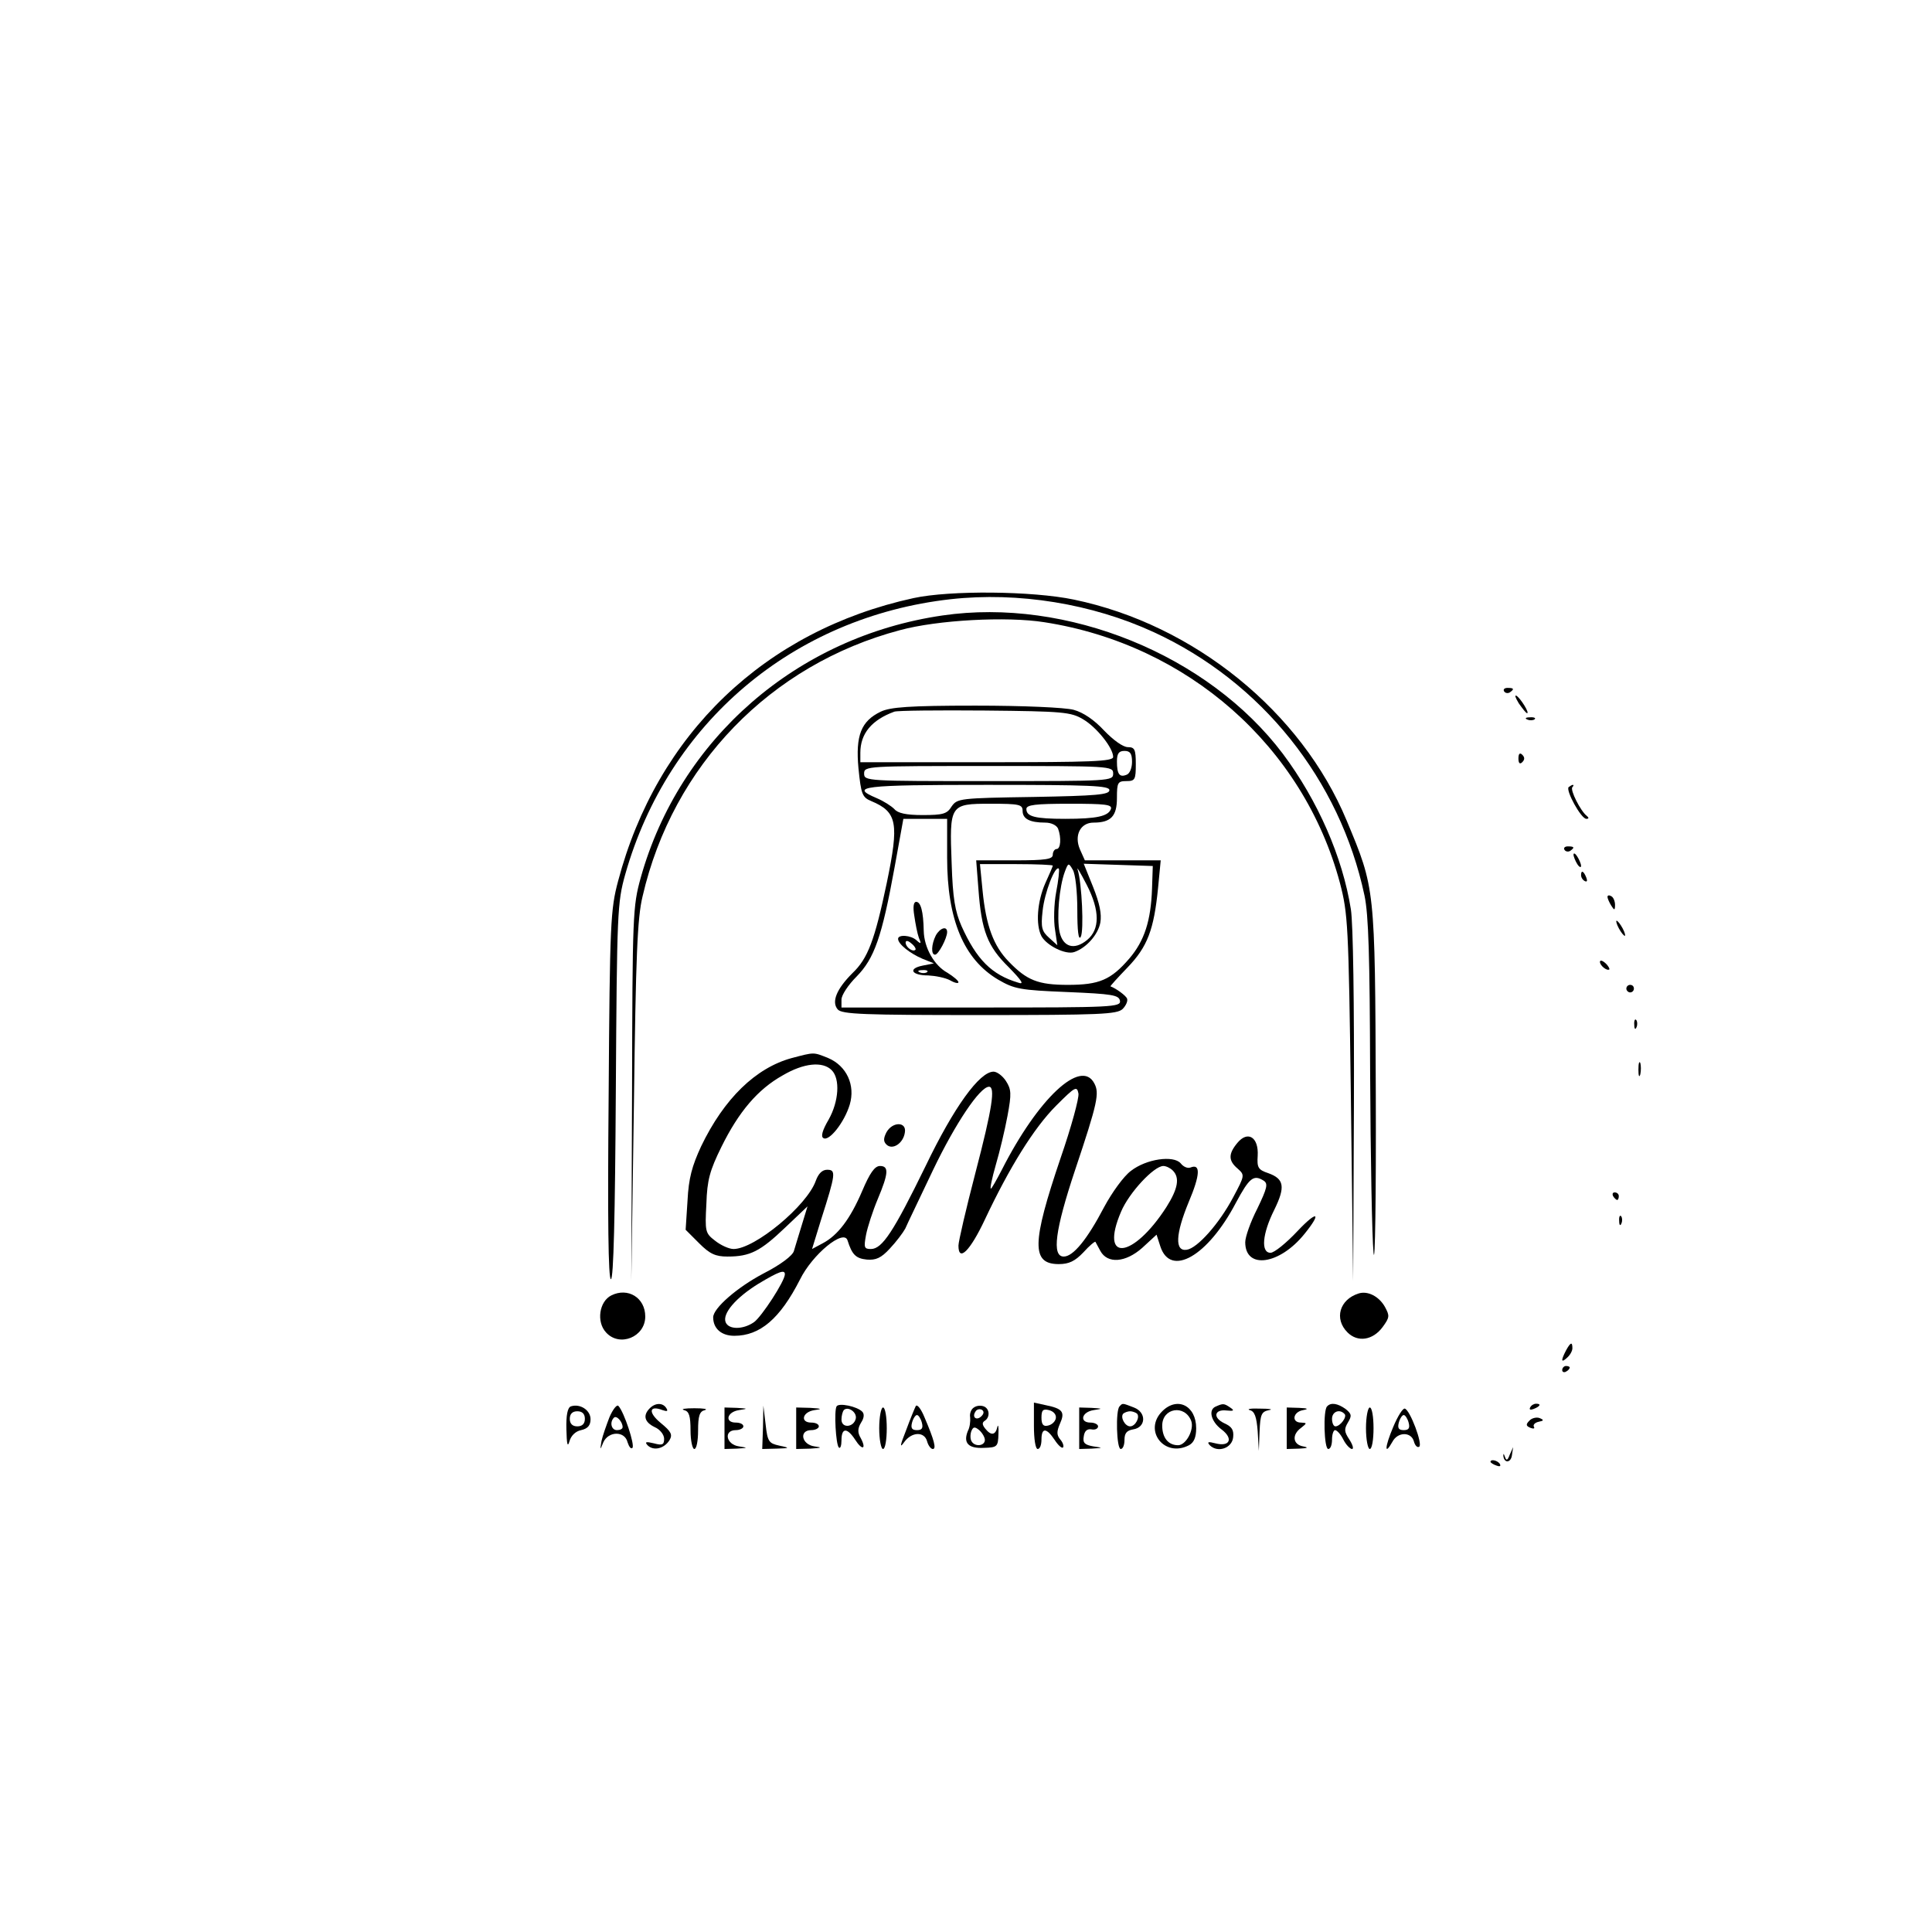 <?xml version="1.0" standalone="no"?>
<!DOCTYPE svg PUBLIC "-//W3C//DTD SVG 20010904//EN"
 "http://www.w3.org/TR/2001/REC-SVG-20010904/DTD/svg10.dtd">
<svg version="1.0" xmlns="http://www.w3.org/2000/svg"
 width="512pt" height="512pt" viewBox="0 0 512 512"
 preserveAspectRatio="xMidYMid meet">

<g transform="translate(0,512) scale(0.1,-0.1)"
fill="#000000" stroke="none">
<path d="M2421 3535 c-394 -86 -680 -360 -783 -750 -20 -75 -22 -110 -25 -567
-3 -329 -1 -488 6 -488 7 0 11 167 13 498 3 476 4 500 25 575 114 402 445 682
862 729 180 20 375 -12 538 -87 287 -132 494 -392 559 -698 11 -52 14 -163 15
-470 1 -221 5 -436 9 -477 4 -41 7 148 6 420 -2 550 -2 545 -77 725 -120 289
-405 520 -723 586 -110 23 -328 25 -425 4z"/>
<path d="M2498 3489 c-386 -56 -697 -327 -800 -695 -21 -76 -22 -96 -23 -574
l-2 -495 7 475 c5 387 9 488 23 545 80 347 339 614 682 705 99 27 283 37 383
21 380 -59 686 -329 783 -691 21 -81 23 -108 29 -570 l6 -485 2 460 c1 276 -2
486 -8 525 -22 139 -88 289 -180 412 -198 263 -573 415 -902 367z"/>
<path d="M3986 3288 c3 -5 10 -6 15 -3 13 9 11 12 -6 12 -8 0 -12 -4 -9 -9z"/>
<path d="M4025 3256 c10 -14 19 -26 22 -26 7 0 -17 39 -28 46 -6 3 -3 -5 6
-20z"/>
<path d="M2334 3234 c-52 -25 -67 -63 -59 -150 7 -69 10 -77 34 -87 69 -29 74
-58 41 -217 -32 -152 -50 -200 -91 -239 -42 -42 -56 -76 -39 -96 11 -13 70
-15 376 -15 320 0 364 2 379 16 9 9 14 21 12 27 -2 8 -30 28 -44 33 -2 0 19
23 45 50 53 55 70 100 81 211 l7 73 -101 0 -100 0 -13 29 c-16 37 1 71 36 71
46 0 62 17 62 65 0 41 2 45 25 45 23 0 25 4 25 45 0 39 -3 45 -21 45 -13 0
-39 19 -63 44 -26 28 -55 48 -81 55 -23 6 -131 11 -260 11 -176 0 -226 -4
-251 -16z m536 -20 c36 -21 80 -76 80 -100 0 -12 -60 -14 -335 -14 l-335 0 0
25 c0 51 30 87 90 109 8 3 116 4 240 3 207 -2 228 -4 260 -23z m130 -113 c0
-16 -6 -31 -14 -34 -19 -8 -26 1 -26 35 0 21 5 28 20 28 15 0 20 -7 20 -29z
m-50 -31 c0 -20 -7 -20 -330 -20 -323 0 -330 0 -330 20 0 20 7 20 330 20 323
0 330 0 330 -20z m-10 -44 c0 -12 -34 -15 -201 -18 -196 -3 -202 -4 -217 -25
-12 -20 -23 -23 -77 -23 -44 0 -66 5 -75 16 -8 8 -28 21 -47 29 -73 31 -38 35
292 35 276 0 325 -2 325 -14z m-230 -55 c0 -21 19 -31 60 -31 16 0 30 -7 34
-16 9 -24 7 -54 -4 -54 -5 0 -10 -7 -10 -15 0 -12 -18 -15 -101 -15 l-102 0 6
-77 c8 -110 24 -151 80 -206 36 -37 42 -47 25 -41 -70 21 -110 61 -150 150
-17 39 -23 73 -26 165 -6 157 -5 159 103 159 77 0 85 -2 85 -19z m234 5 c-7
-19 -37 -26 -121 -26 -80 0 -103 6 -103 26 0 11 23 14 115 14 94 0 113 -2 109
-14z m-434 -129 c0 -164 44 -269 135 -323 43 -25 58 -28 183 -33 120 -5 137
-8 140 -23 3 -17 -20 -18 -367 -18 l-371 0 0 21 c0 12 18 39 40 61 47 48 67
104 101 291 l23 127 58 0 58 0 0 -103z m280 -21 c0 -2 -9 -23 -20 -47 -21 -48
-26 -109 -10 -140 14 -25 64 -50 87 -42 32 11 63 46 69 78 4 23 -2 51 -19 94
l-25 62 92 -3 91 -3 -2 -60 c-3 -85 -20 -138 -60 -185 -49 -57 -80 -70 -163
-70 -79 0 -109 12 -157 62 -40 41 -60 95 -69 187 l-7 71 97 0 c53 0 96 -2 96
-4z m65 -118 c0 -54 3 -81 9 -71 9 16 3 143 -8 178 -4 11 7 -7 24 -40 35 -68
35 -118 1 -146 -34 -28 -64 -19 -73 21 -8 38 -1 120 14 160 9 24 10 24 21 5 7
-11 12 -58 12 -107z m-56 48 c-6 -32 -7 -77 -3 -100 l6 -41 -22 20 c-19 17
-22 27 -17 71 5 48 33 121 43 112 2 -3 -1 -31 -7 -62z"/>
<path d="M2423 2693 c3 -21 8 -47 12 -58 7 -16 6 -18 -6 -7 -15 14 -49 16 -49
4 0 -14 32 -39 65 -53 l30 -12 -30 -6 c-40 -8 -29 -26 15 -26 19 -1 45 -6 58
-13 12 -7 22 -9 22 -5 0 4 -13 15 -29 25 -35 19 -62 66 -63 111 -1 52 -8 77
-20 77 -7 0 -9 -13 -5 -37z m3 -90 c-7 -7 -26 7 -26 19 0 6 6 6 15 -2 9 -7 13
-15 11 -17z m31 -59 c-3 -3 -12 -4 -19 -1 -8 3 -5 6 6 6 11 1 17 -2 13 -5z"/>
<path d="M2480 2641 c-12 -24 -13 -51 -2 -51 9 0 32 44 32 60 0 17 -19 11 -30
-9z"/>
<path d="M4048 3213 c7 -3 16 -2 19 1 4 3 -2 6 -13 5 -11 0 -14 -3 -6 -6z"/>
<path d="M4024 3110 c0 -13 4 -16 10 -10 7 7 7 13 0 20 -6 6 -10 3 -10 -10z"/>
<path d="M4157 3034 c-8 -9 33 -84 47 -84 7 0 7 3 1 8 -16 12 -45 69 -38 76 3
3 4 6 1 6 -2 0 -7 -3 -11 -6z"/>
<path d="M4146 2868 c3 -5 10 -6 15 -3 13 9 11 12 -6 12 -8 0 -12 -4 -9 -9z"/>
<path d="M4170 2855 c0 -5 5 -17 10 -25 5 -8 10 -10 10 -5 0 6 -5 17 -10 25
-5 8 -10 11 -10 5z"/>
<path d="M4190 2801 c0 -6 4 -13 10 -16 6 -3 7 1 4 9 -7 18 -14 21 -14 7z"/>
<path d="M4260 2743 c0 -4 5 -15 10 -23 8 -13 10 -13 10 2 0 9 -4 20 -10 23
-5 3 -10 3 -10 -2z"/>
<path d="M4290 2660 c6 -11 13 -20 16 -20 2 0 0 9 -6 20 -6 11 -13 20 -16 20
-2 0 0 -9 6 -20z"/>
<path d="M4240 2571 c0 -10 19 -25 25 -20 1 2 -3 10 -11 17 -8 7 -14 8 -14 3z"/>
<path d="M4310 2500 c0 -5 5 -10 10 -10 6 0 10 5 10 10 0 6 -4 10 -10 10 -5 0
-10 -4 -10 -10z"/>
<path d="M4331 2404 c0 -11 3 -14 6 -6 3 7 2 16 -1 19 -3 4 -6 -2 -5 -13z"/>
<path d="M2098 2316 c-95 -26 -179 -107 -240 -234 -24 -52 -33 -84 -36 -144
l-5 -77 36 -36 c28 -28 43 -35 75 -35 60 0 87 14 153 77 l59 56 -15 -49 c-8
-27 -18 -58 -21 -69 -3 -12 -34 -36 -81 -60 -70 -37 -133 -92 -133 -116 0 -30
22 -49 56 -49 68 0 121 45 174 149 33 67 116 135 126 104 12 -38 22 -48 51
-51 24 -2 38 4 61 29 17 18 35 42 41 53 5 12 39 82 74 156 59 123 124 220 148
220 17 0 9 -56 -36 -228 -25 -96 -45 -182 -45 -193 0 -45 31 -14 70 69 65 138
130 243 189 302 50 50 55 53 59 32 2 -12 -19 -89 -47 -170 -77 -227 -78 -282
-5 -282 27 0 43 8 65 31 16 18 31 30 32 28 1 -2 7 -13 13 -24 19 -35 67 -31
111 8 l38 35 10 -31 c27 -83 126 -26 200 115 36 67 47 76 74 59 12 -8 9 -20
-17 -74 -18 -35 -32 -75 -32 -89 0 -73 91 -60 157 22 47 58 34 63 -18 8 -30
-32 -62 -58 -72 -58 -26 0 -22 50 10 114 30 61 26 82 -16 97 -27 9 -30 15 -28
46 3 49 -26 68 -54 34 -24 -29 -24 -47 1 -68 19 -17 19 -18 -12 -76 -37 -70
-95 -135 -123 -139 -32 -5 -30 41 5 126 31 73 32 103 5 92 -8 -3 -19 2 -26 11
-19 22 -91 12 -132 -20 -19 -14 -50 -57 -71 -96 -45 -86 -82 -131 -107 -131
-32 0 -23 70 30 229 60 179 65 204 51 230 -35 67 -149 -40 -245 -229 -14 -27
-27 -50 -29 -50 -3 0 3 28 13 63 10 34 24 92 31 130 11 59 10 70 -4 92 -9 14
-24 25 -33 25 -37 0 -105 -94 -180 -250 -85 -174 -115 -220 -145 -220 -18 0
-19 4 -13 37 4 21 18 64 31 95 29 69 30 88 6 88 -14 0 -27 -19 -47 -66 -32
-75 -65 -118 -105 -139 l-28 -15 24 78 c39 122 40 132 16 132 -13 0 -23 -10
-30 -29 -23 -66 -162 -181 -218 -181 -12 0 -34 10 -49 22 -26 20 -27 24 -23
98 2 63 9 88 40 151 46 93 96 152 162 189 56 33 106 38 130 14 23 -23 19 -83
-8 -131 -17 -29 -21 -45 -14 -49 15 -10 56 42 70 89 15 51 -8 102 -57 123 -40
16 -36 16 -97 0z m1010 -298 c19 -19 14 -48 -17 -97 -89 -138 -178 -147 -120
-12 21 50 87 121 112 121 7 0 18 -5 25 -12z m-1028 -275 c0 -18 -62 -113 -82
-127 -29 -20 -67 -20 -75 0 -9 23 27 65 87 102 55 33 70 38 70 25z"/>
<path d="M4342 2285 c0 -16 2 -22 5 -12 2 9 2 23 0 30 -3 6 -5 -1 -5 -18z"/>
<path d="M2349 2119 c-8 -16 -8 -24 0 -32 16 -16 45 3 49 32 5 29 -33 29 -49
0z"/>
<path d="M4275 1950 c3 -5 8 -10 11 -10 2 0 4 5 4 10 0 6 -5 10 -11 10 -5 0
-7 -4 -4 -10z"/>
<path d="M4291 1884 c0 -11 3 -14 6 -6 3 7 2 16 -1 19 -3 4 -6 -2 -5 -13z"/>
<path d="M1620 1687 c-32 -16 -40 -70 -14 -98 36 -40 104 -12 104 42 0 50 -46
78 -90 56z"/>
<path d="M3600 1692 c-50 -16 -65 -67 -29 -103 27 -27 67 -21 93 14 19 26 19
30 6 54 -16 28 -46 43 -70 35z"/>
<path d="M4150 1541 c-14 -27 -13 -34 3 -19 8 7 14 18 14 25 0 18 -5 16 -17
-6z"/>
<path d="M4140 1489 c0 -5 5 -7 10 -4 6 3 10 8 10 11 0 2 -4 4 -10 4 -5 0 -10
-5 -10 -11z"/>
<path d="M1513 1393 c-9 -3 -13 -24 -12 -61 1 -39 3 -49 8 -32 4 15 16 27 31
30 18 4 25 13 25 29 0 24 -28 42 -52 34z m37 -33 c0 -13 -7 -20 -20 -20 -13 0
-20 7 -20 20 0 13 7 20 20 20 13 0 20 -7 20 -20z"/>
<path d="M1615 1364 c-8 -21 -18 -49 -21 -63 -4 -25 -4 -25 5 -3 14 30 57 30
64 0 4 -12 9 -19 13 -15 7 7 -22 95 -37 111 -4 5 -15 -9 -24 -30z m35 -26 c0
-5 -7 -8 -15 -8 -15 0 -20 21 -8 33 7 7 23 -11 23 -25z"/>
<path d="M1722 1388 c-19 -19 -14 -37 13 -50 14 -6 25 -20 25 -31 0 -16 -5
-18 -27 -12 -21 5 -25 4 -17 -5 16 -16 44 -9 58 13 9 15 5 23 -23 46 -34 28
-31 48 5 34 12 -4 15 -3 10 5 -9 15 -29 15 -44 0z"/>
<path d="M2217 1393 c-7 -12 -2 -101 6 -109 4 -4 7 5 7 19 0 34 15 34 36 2 19
-30 31 -26 15 4 -9 15 -8 26 1 41 8 12 9 23 3 29 -14 14 -62 24 -68 14z m51
-32 c-5 -24 -38 -27 -38 -3 0 10 3 21 6 25 11 11 35 -5 32 -22z"/>
<path d="M2427 1394 c-3 -6 -15 -35 -26 -65 -16 -40 -17 -48 -5 -31 20 28 54
29 61 2 3 -11 10 -20 15 -20 10 0 4 23 -22 84 -9 22 -19 35 -23 30z m16 -44
c4 -15 0 -20 -13 -20 -13 0 -17 5 -13 20 3 11 9 20 13 20 4 0 10 -9 13 -20z"/>
<path d="M2581 1390 c-7 -4 -12 -16 -10 -26 1 -11 -1 -27 -6 -36 -13 -32 1
-47 42 -45 36 1 38 3 39 37 1 19 -1 27 -3 18 -5 -22 -17 -23 -32 -4 -8 10 -9
16 -1 21 14 9 13 32 -3 38 -8 3 -19 2 -26 -3z m20 -23 c-13 -13 -26 -3 -16 12
3 6 11 8 17 5 6 -4 6 -10 -1 -17z m9 -63 c0 -16 -26 -19 -35 -4 -4 6 -4 18 -1
27 5 12 9 13 21 3 8 -7 15 -19 15 -26z"/>
<path d="M2740 1341 c0 -34 4 -61 10 -61 6 0 10 11 10 25 0 32 13 32 35 -1 9
-14 19 -23 22 -20 3 3 0 13 -7 21 -10 12 -10 21 -1 42 14 31 7 40 -37 49 l-32
7 0 -62z m58 20 c-2 -9 -11 -17 -21 -19 -12 -3 -17 3 -17 21 0 20 4 24 20 20
12 -3 20 -12 18 -22z"/>
<path d="M2967 1393 c-11 -10 -8 -113 3 -113 6 0 10 11 10 24 0 18 6 25 23 28
34 5 36 45 2 58 -31 12 -30 12 -38 3z m46 -19 c9 -9 -4 -34 -18 -34 -14 0 -27
25 -18 34 4 3 12 6 18 6 6 0 14 -3 18 -6z"/>
<path d="M3080 1380 c-51 -51 6 -124 71 -90 13 7 19 21 19 45 0 60 -50 85 -90
45z m77 -26 c8 -23 -14 -64 -35 -64 -26 0 -42 20 -42 52 0 47 60 57 77 12z"/>
<path d="M3223 1393 c-22 -8 -14 -40 14 -61 32 -24 23 -47 -16 -37 -19 5 -23
4 -15 -5 21 -21 59 -8 62 21 2 19 -3 28 -23 37 -32 15 -27 38 6 34 19 -2 21 0
9 8 -16 11 -19 11 -37 3z"/>
<path d="M3517 1393 c-11 -10 -8 -113 3 -113 6 0 10 11 10 25 0 14 4 25 8 25
5 0 15 -11 22 -25 7 -14 18 -25 23 -25 5 0 2 11 -7 25 -14 21 -14 28 -4 45 11
18 10 23 -6 36 -21 15 -39 18 -49 7z m46 -20 c8 -7 -11 -33 -24 -33 -5 0 -9 9
-9 20 0 19 20 27 33 13z"/>
<path d="M4055 1390 c-3 -6 1 -7 9 -4 18 7 21 14 7 14 -6 0 -13 -4 -16 -10z"/>
<path d="M1813 1383 c13 -3 17 -15 17 -54 0 -27 5 -49 10 -49 6 0 10 22 10 49
0 39 4 51 18 54 9 3 -3 5 -28 5 -25 0 -37 -2 -27 -5z"/>
<path d="M1920 1335 l0 -55 33 1 c30 2 30 2 5 6 -34 5 -41 43 -8 43 11 0 20 5
20 10 0 6 -9 10 -20 10 -30 0 -24 28 8 33 25 4 25 4 -5 6 l-33 1 0 -55z"/>
<path d="M2022 1338 l-2 -58 38 1 c36 1 36 2 7 8 -27 6 -31 10 -36 56 l-6 50
-1 -57z"/>
<path d="M2110 1335 l0 -55 38 1 c30 2 32 3 10 6 -34 5 -41 43 -8 43 11 0 20
5 20 10 0 6 -9 10 -20 10 -30 0 -24 28 8 33 22 3 20 4 -10 6 l-38 1 0 -55z"/>
<path d="M2330 1335 c0 -30 5 -55 10 -55 6 0 10 25 10 55 0 30 -4 55 -10 55
-5 0 -10 -25 -10 -55z"/>
<path d="M2860 1335 l0 -55 33 1 c31 2 31 2 4 6 -22 4 -28 9 -25 26 2 15 9 21
21 19 9 -2 17 2 17 8 0 5 -9 10 -20 10 -30 0 -24 28 8 33 25 4 25 4 -5 6 l-33
1 0 -55z"/>
<path d="M3312 1383 c13 -3 18 -18 21 -56 l3 -52 2 52 c2 45 5 52 25 56 12 2
2 4 -23 4 -25 1 -37 -1 -28 -4z"/>
<path d="M3410 1335 l0 -55 33 1 c23 1 26 3 10 6 -27 5 -30 31 -5 49 16 13 16
13 0 14 -26 0 -22 28 5 33 16 3 13 5 -10 6 l-33 1 0 -55z"/>
<path d="M3620 1335 c0 -30 5 -55 10 -55 6 0 10 25 10 55 0 30 -4 55 -10 55
-5 0 -10 -25 -10 -55z"/>
<path d="M3692 1338 c-22 -52 -24 -78 -2 -39 14 27 50 27 57 1 3 -11 9 -17 14
-14 10 6 -24 97 -38 101 -5 2 -19 -20 -31 -49z m41 12 c4 -15 0 -20 -13 -20
-13 0 -17 5 -13 20 3 11 9 20 13 20 4 0 10 -9 13 -20z"/>
<path d="M4053 1355 c-10 -10 -9 -14 3 -19 8 -3 12 -2 9 3 -3 5 3 11 12 13 15
3 15 5 3 10 -8 3 -21 0 -27 -7z"/>
<path d="M3984 1262 c2 -21 21 -19 23 3 l3 20 -9 -20 c-6 -16 -9 -17 -13 -5
-3 8 -4 9 -4 2z"/>
<path d="M3950 1246 c0 -2 7 -7 16 -10 8 -3 12 -2 9 4 -6 10 -25 14 -25 6z"/>
</g>
</svg>
